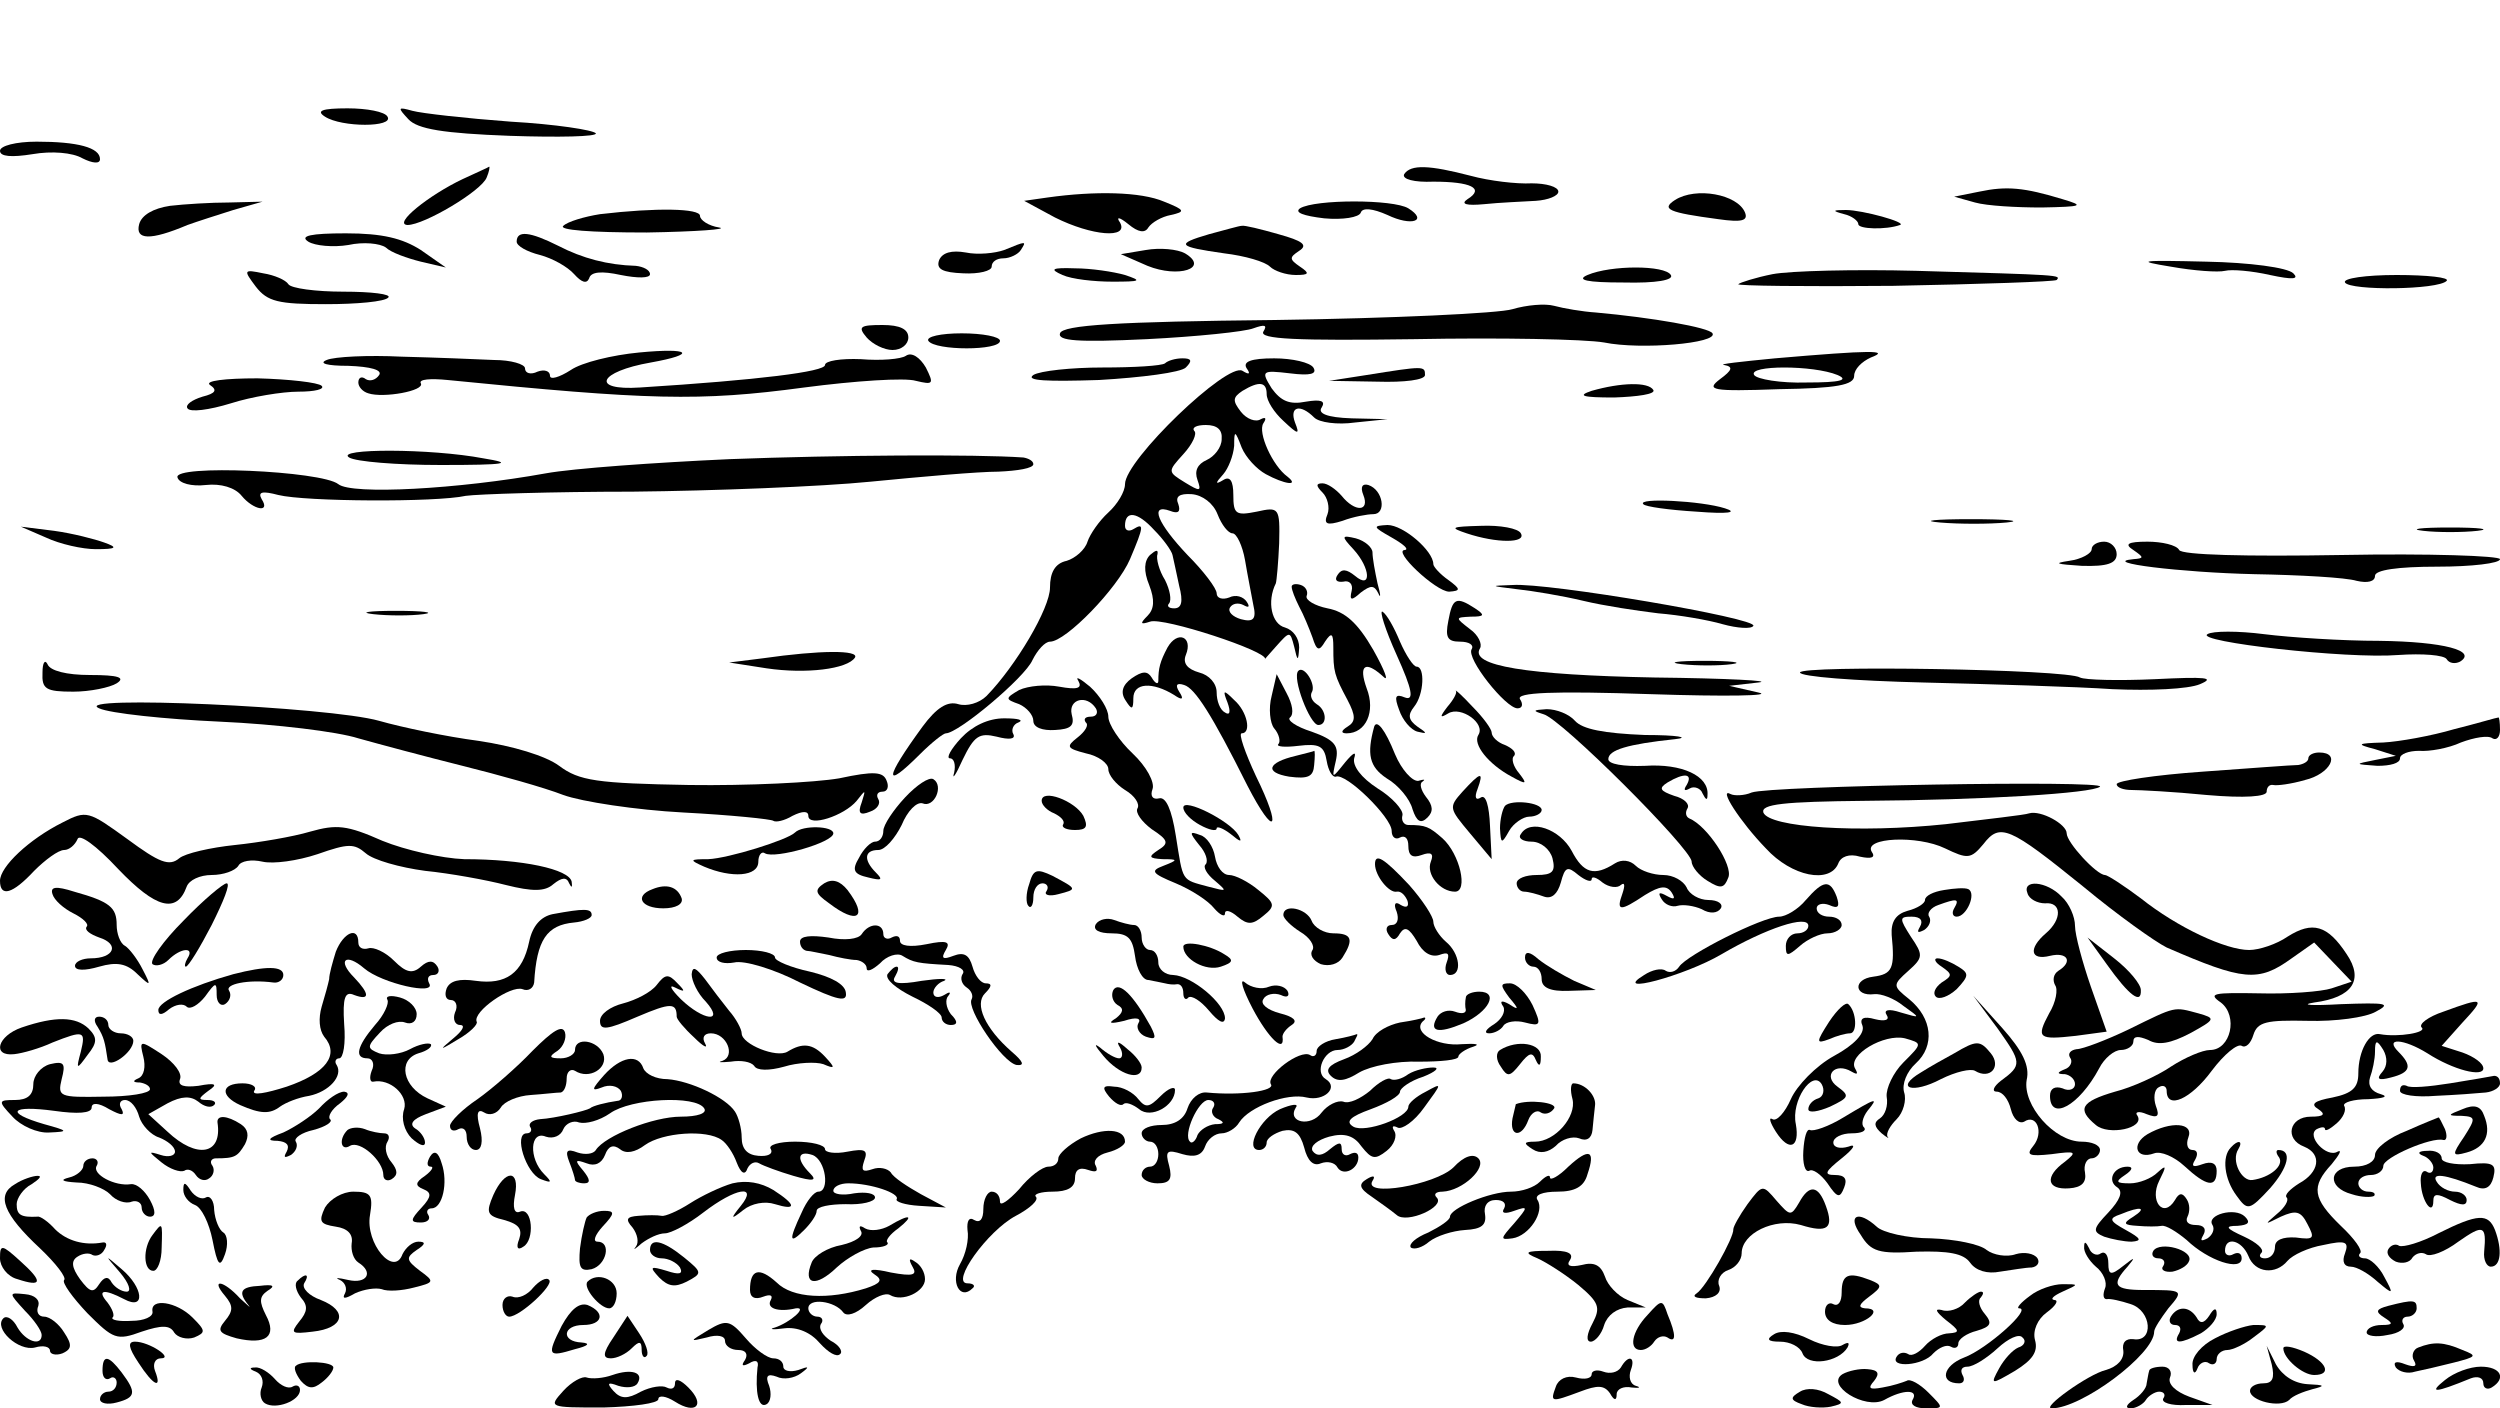 <?xml version="1.0" standalone="no"?>
<!DOCTYPE svg PUBLIC "-//W3C//DTD SVG 20010904//EN"
 "http://www.w3.org/TR/2001/REC-SVG-20010904/DTD/svg10.dtd">
<svg version="1.0" xmlns="http://www.w3.org/2000/svg"
 width="300pt" height="169pt" viewBox="0 0 300 169"
 preserveAspectRatio="xMidYMid meet">
<g transform="translate(0,169) scale(0.1,-0.1)"
fill="#000000" stroke="none">
<path d="M390 1550 c20 -13 83 -13 75 0 -3 6 -25 10 -48 10 -31 0 -38 -3 -27
-10z"/>
<path d="M490 1547 c11 -12 42 -17 122 -20 59 -2 105 -1 103 3 -3 4 -49 11
-102 14 -54 4 -107 10 -118 13 -18 5 -18 4 -5 -10z"/>
<path d="M0 1509 c0 -7 14 -8 39 -4 23 4 48 2 60 -5 12 -6 21 -7 21 -1 0 14
-27 21 -76 21 -25 0 -44 -5 -44 -11z"/>
<path d="M555 1475 c-40 -19 -84 -54 -66 -55 20 0 89 41 95 57 3 7 4 13 3 13
-1 -1 -15 -7 -32 -15z"/>
<path d="M1685 1481 c-3 -6 12 -10 35 -9 45 0 62 -8 41 -21 -9 -6 -1 -8 20 -6
19 2 46 3 62 4 15 1 27 6 27 11 0 6 -15 10 -32 10 -18 -1 -51 3 -73 9 -50 13
-72 14 -80 2z"/>
<path d="M2375 1460 l-30 -6 25 -7 c14 -4 50 -6 80 -6 49 1 52 2 25 10 -46 14
-67 16 -100 9z"/>
<path d="M1257 1453 l-28 -4 37 -20 c44 -22 89 -26 78 -6 -5 7 -1 7 10 -2 12
-10 20 -11 24 -4 4 6 16 13 27 15 18 4 17 6 -8 16 -28 12 -83 13 -140 5z"/>
<path d="M2010 1450 c-17 -11 -8 -15 52 -23 28 -4 36 -2 32 8 -9 22 -59 31
-84 15z"/>
<path d="M204 1443 c-20 -3 -34 -11 -37 -22 -5 -19 13 -20 58 -1 11 4 36 12
55 18 l35 10 -40 -1 c-22 0 -54 -2 -71 -4z"/>
<path d="M1560 1440 c-7 -5 4 -9 29 -12 22 -2 42 1 44 7 2 6 14 5 32 -3 29
-14 49 -7 25 8 -18 11 -112 11 -130 0z"/>
<path d="M720 1433 c-19 -3 -39 -9 -44 -14 -6 -5 32 -8 100 -8 60 1 99 4 87 6
-13 2 -23 9 -23 14 0 9 -52 10 -120 2z"/>
<path d="M2213 1433 c9 -2 17 -8 17 -12 0 -6 33 -7 50 -1 9 3 -45 18 -65 18
-16 0 -17 -1 -2 -5z"/>
<path d="M1451 1409 c-41 -12 -38 -15 18 -23 25 -3 49 -10 55 -16 5 -5 19 -10
31 -10 16 0 17 2 5 10 -13 9 -13 11 -1 19 11 7 4 12 -25 20 -21 6 -41 11 -44
10 -3 0 -20 -5 -39 -10z"/>
<path d="M370 1400 c8 -5 30 -7 48 -4 18 4 38 2 45 -3 6 -6 26 -13 42 -17 l30
-7 -30 21 c-22 14 -46 20 -90 20 -42 0 -56 -3 -45 -10z"/>
<path d="M620 1400 c0 -5 12 -12 28 -16 15 -4 33 -14 41 -23 9 -10 15 -12 18
-5 2 8 15 9 38 4 20 -4 35 -4 35 1 0 5 -8 9 -17 10 -34 1 -64 9 -93 24 -34 17
-50 19 -50 5z"/>
<path d="M1205 1390 c-11 -4 -32 -6 -46 -3 -17 3 -28 0 -32 -9 -4 -11 4 -15
29 -16 19 -1 34 3 34 8 0 6 6 10 14 10 8 0 18 5 21 10 7 11 7 11 -20 0z"/>
<path d="M1375 1390 l-30 -5 32 -14 c37 -15 75 -3 45 15 -9 5 -30 7 -47 4z"/>
<path d="M2605 1370 c28 -5 57 -7 65 -5 8 2 32 0 54 -5 28 -6 35 -5 28 2 -7 7
-53 13 -104 14 -81 2 -86 1 -43 -6z"/>
<path d="M307 1346 c14 -18 27 -21 84 -21 37 0 71 3 75 8 4 4 -20 7 -54 7 -33
0 -63 4 -66 9 -3 5 -17 11 -30 13 -24 5 -24 4 -9 -16z"/>
<path d="M1275 1360 c11 -5 38 -8 60 -8 34 0 36 1 15 8 -14 4 -41 8 -60 8 -28
1 -31 -1 -15 -8z"/>
<path d="M1905 1360 c-14 -6 -1 -9 43 -9 40 -1 61 3 57 9 -7 12 -72 12 -100 0z"/>
<path d="M2127 1361 c-20 -4 -39 -10 -41 -12 -3 -2 81 -3 186 -2 105 2 193 5
196 7 5 6 7 6 -168 11 -74 2 -152 0 -173 -4z"/>
<path d="M2814 1351 c6 -10 112 -9 122 2 4 4 -23 7 -60 7 -37 0 -65 -4 -62 -9z"/>
<path d="M1815 1319 c-16 -5 -145 -11 -285 -13 -189 -2 -255 -6 -258 -16 -3
-9 21 -11 104 -7 60 3 118 9 128 13 14 5 17 4 12 -4 -5 -9 39 -11 181 -9 103
2 205 0 228 -4 44 -9 137 -1 130 11 -4 7 -73 19 -140 25 -16 1 -39 5 -50 8
-11 3 -33 1 -50 -4z"/>
<path d="M1040 1285 c7 -8 21 -15 31 -15 11 0 19 7 19 15 0 10 -10 15 -31 15
-27 0 -30 -2 -19 -15z"/>
<path d="M1114 1281 c8 -12 86 -12 86 0 0 5 -21 9 -46 9 -25 0 -43 -4 -40 -9z"/>
<path d="M392 1258 c-10 -4 0 -7 26 -7 27 -1 41 -5 37 -11 -4 -6 -11 -8 -16
-5 -5 4 -9 2 -9 -4 0 -5 5 -11 12 -13 18 -6 68 3 63 12 -3 5 12 6 32 4 241
-24 302 -26 428 -9 61 8 121 12 134 8 21 -5 22 -4 12 16 -7 12 -17 19 -24 14
-6 -4 -30 -6 -54 -4 -24 1 -43 -2 -43 -7 0 -8 -79 -18 -222 -27 -60 -4 -50 19
13 30 56 10 48 18 -14 12 -32 -3 -69 -12 -82 -21 -14 -9 -25 -12 -25 -7 0 6
-7 8 -15 5 -8 -4 -15 -2 -15 4 0 5 -17 10 -37 10 -21 1 -71 3 -111 4 -40 2
-81 0 -90 -4z"/>
<path d="M2130 1260 c-41 -4 -69 -7 -61 -8 11 -2 10 -6 -5 -17 -17 -13 -11
-15 71 -12 69 1 90 5 90 16 0 8 9 17 20 22 24 9 1 9 -115 -1z m75 -20 c14 -6
4 -9 -37 -9 -31 -1 -60 4 -63 9 -8 12 71 12 100 0z"/>
<path d="M1398 1254 c-4 -3 -37 -5 -75 -5 -37 0 -75 -4 -83 -9 -10 -7 17 -8
79 -6 51 3 98 9 104 15 8 8 7 11 -4 11 -9 0 -18 -3 -21 -6z"/>
<path d="M1496 1248 c5 -7 3 -8 -5 -3 -18 11 -141 -107 -141 -136 0 -9 -9 -24
-20 -34 -11 -10 -22 -26 -25 -35 -3 -10 -15 -20 -25 -23 -14 -3 -20 -14 -20
-32 0 -25 -41 -94 -76 -130 -9 -9 -24 -13 -34 -10 -13 4 -26 -4 -43 -27 -46
-63 -47 -77 -3 -33 14 14 28 25 31 25 15 0 95 67 104 88 6 12 15 22 21 22 19
0 81 64 96 99 17 40 17 44 4 36 -5 -3 -10 -2 -10 4 0 19 15 17 35 -5 11 -11
21 -25 22 -30 1 -5 5 -22 8 -37 5 -19 3 -27 -6 -27 -7 0 -9 3 -6 6 3 4 1 16
-5 28 -7 11 -11 26 -9 31 1 6 -2 5 -9 -1 -7 -7 -8 -19 -1 -36 7 -18 6 -29 -2
-37 -9 -9 -9 -11 3 -7 15 6 143 -36 138 -45 -2 -2 4 5 13 15 17 19 17 19 22 0
4 -18 5 -18 6 -1 0 11 -7 21 -17 24 -16 4 -22 31 -11 53 1 3 3 25 4 48 1 43 0
44 -27 38 -25 -5 -28 -3 -28 20 0 17 -4 23 -12 18 -10 -6 -10 -4 0 7 6 7 12
22 13 34 0 19 1 19 9 -2 5 -12 18 -26 29 -32 22 -12 41 -15 26 -3 -18 13 -36
53 -29 64 4 6 3 8 -3 5 -6 -4 -17 0 -24 9 -10 13 -10 17 2 25 20 12 29 11 29
-4 0 -8 9 -22 20 -32 18 -17 20 -17 14 -2 -7 19 6 23 23 6 6 -6 28 -9 49 -6
l39 4 -43 1 c-30 1 -41 6 -36 13 5 8 -1 10 -19 7 -20 -4 -30 1 -41 16 -13 21
-12 22 22 18 24 -3 33 -1 28 7 -4 6 -25 11 -47 11 -28 0 -38 -4 -33 -12z m-30
-85 c0 -10 -9 -21 -18 -25 -11 -5 -15 -13 -11 -24 5 -14 3 -14 -15 -3 -21 13
-21 13 -2 34 11 12 17 25 13 28 -3 4 3 7 14 7 14 0 20 -6 19 -17z m-5 -90 c5
-13 13 -23 18 -23 5 0 12 -15 15 -32 3 -18 8 -43 10 -54 4 -17 0 -21 -15 -17
-10 3 -16 9 -13 14 3 5 10 6 16 3 7 -4 8 -2 4 4 -4 6 -13 9 -21 5 -8 -3 -15
-1 -15 5 0 6 -16 27 -35 46 -36 38 -46 62 -21 53 10 -4 13 -1 10 8 -4 9 1 13
16 12 13 -1 26 -11 31 -24z"/>
<path d="M1640 1240 l-45 -7 58 -1 c32 -1 57 2 57 8 0 11 -1 11 -70 0z"/>
<path d="M252 1228 c9 -6 7 -10 -9 -14 -13 -4 -21 -10 -18 -14 3 -5 26 -2 52
6 25 8 62 14 81 14 20 0 32 3 28 7 -4 4 -39 8 -77 9 -39 0 -64 -3 -57 -8z"/>
<path d="M1910 1221 c-18 -6 -11 -8 27 -8 28 1 50 4 47 9 -6 10 -39 9 -74 -1z"/>
<path d="M419 1141 c8 -5 57 -9 110 -9 80 0 88 2 51 8 -63 12 -179 12 -161 1z"/>
<path d="M875 1139 c-88 -4 -187 -11 -220 -17 -105 -19 -233 -26 -249 -13 -20
16 -199 24 -193 8 2 -7 17 -11 34 -9 18 2 35 -3 43 -13 14 -17 35 -21 24 -4
-5 9 1 10 20 5 32 -8 189 -9 225 -1 14 2 104 5 200 5 97 1 226 6 286 12 61 6
129 12 153 12 23 1 42 4 42 9 0 4 -6 7 -12 8 -57 4 -221 3 -353 -2z"/>
<path d="M1587 1099 c6 -6 9 -18 6 -26 -5 -12 -1 -14 18 -8 13 5 30 8 37 8 16
0 12 29 -6 35 -7 2 -10 -2 -6 -12 8 -20 -10 -21 -26 -1 -7 8 -17 15 -23 15 -8
0 -8 -3 0 -11z"/>
<path d="M1972 1085 c2 -3 31 -7 64 -9 38 -3 50 -1 34 4 -28 9 -106 13 -98 5z"/>
<path d="M2328 1063 c23 -2 59 -2 80 0 20 2 1 4 -43 4 -44 0 -61 -2 -37 -4z"/>
<path d="M55 1045 c17 -8 44 -14 60 -14 25 0 27 2 10 8 -11 4 -38 11 -60 14
l-40 5 30 -13z"/>
<path d="M1670 1045 c14 -8 21 -14 16 -15 -16 0 37 -50 53 -50 14 1 14 3 -1
14 -10 7 -18 16 -18 19 0 16 -36 47 -55 47 -18 -1 -18 -2 5 -15z"/>
<path d="M1760 1050 c36 -12 72 -12 65 0 -3 6 -25 10 -48 9 -36 -1 -38 -2 -17
-9z"/>
<path d="M2908 1053 c17 -2 47 -2 65 0 17 2 3 4 -33 4 -36 0 -50 -2 -32 -4z"/>
<path d="M1624 1031 c21 -23 22 -49 2 -32 -10 8 -16 9 -21 1 -4 -6 -1 -9 7 -8
7 2 12 -3 10 -11 -3 -12 0 -12 11 -2 12 9 16 9 21 -1 3 -7 3 -2 -1 12 -3 14
-6 30 -6 37 0 6 -9 14 -20 17 -17 4 -18 3 -3 -13z"/>
<path d="M2510 1031 c0 -5 -12 -12 -27 -14 -20 -3 -15 -4 15 -6 31 -1 42 3 42
14 0 8 -7 15 -15 15 -8 0 -15 -4 -15 -9z"/>
<path d="M2560 1030 c13 -9 13 -10 0 -11 -41 -4 57 -16 145 -18 55 -1 110 -4
123 -8 13 -3 22 -1 22 6 0 7 27 11 75 11 41 0 75 4 75 9 0 4 -85 7 -190 5
-115 -2 -192 0 -195 6 -3 6 -21 10 -38 10 -24 0 -28 -3 -17 -10z"/>
<path d="M1550 986 c0 -4 4 -14 9 -24 5 -9 12 -26 16 -37 5 -16 8 -17 15 -5 8
12 10 10 10 -7 0 -29 1 -33 17 -63 10 -19 10 -26 0 -32 -8 -5 -8 -8 -1 -8 23
0 35 26 24 54 -10 28 -2 34 20 14 7 -7 2 7 -12 32 -19 33 -34 46 -55 50 -15 3
-27 10 -25 15 2 5 -1 11 -7 13 -6 2 -11 1 -11 -2z"/>
<path d="M1820 983 c19 -2 55 -8 80 -14 25 -6 65 -12 90 -15 25 -2 60 -8 77
-13 18 -5 35 -6 37 -2 6 9 -246 52 -289 49 -28 -1 -27 -1 5 -5z"/>
<path d="M1738 945 c-4 -20 -1 -25 14 -25 11 0 17 -4 14 -9 -7 -11 41 -71 55
-71 6 0 7 5 3 11 -5 8 39 10 157 6 90 -3 148 -2 129 2 l-35 8 35 4 c19 2 -37
5 -125 6 -153 3 -222 14 -209 35 3 5 -2 16 -12 23 -18 14 -18 14 1 15 17 0 17
2 5 10 -23 15 -27 12 -32 -15z"/>
<path d="M448 953 c18 -2 45 -2 60 0 15 2 0 4 -33 4 -33 0 -45 -2 -27 -4z"/>
<path d="M1676 904 c19 -42 21 -55 10 -51 -12 5 -13 1 -7 -15 4 -12 14 -24 22
-26 12 -3 12 -2 0 6 -11 8 -12 14 -4 24 12 15 13 48 3 48 -4 0 -13 14 -20 30
-7 17 -16 33 -21 36 -4 2 3 -21 17 -52z"/>
<path d="M2649 929 c-16 -9 167 -30 229 -25 29 2 55 0 58 -5 3 -5 10 -6 16 -3
21 13 -19 24 -97 25 -44 0 -106 4 -138 8 -31 4 -62 4 -68 0z"/>
<path d="M1401 913 c-9 -17 -11 -25 -11 -40 0 -5 -4 -3 -8 4 -5 8 -11 8 -24
-1 -11 -8 -14 -17 -7 -27 7 -11 9 -11 9 3 0 19 23 20 49 4 10 -7 12 -5 6 4 -5
8 -3 11 6 8 13 -4 33 -35 76 -121 33 -64 42 -53 10 12 -13 28 -21 51 -17 51
12 0 7 26 -9 40 -13 13 -14 12 -8 -3 4 -11 3 -16 -3 -12 -6 3 -10 14 -10 24 0
11 -9 21 -21 24 -14 4 -20 11 -16 21 9 22 -10 30 -22 9z"/>
<path d="M915 900 l-40 -5 45 -7 c47 -7 97 -1 106 13 5 9 -41 9 -111 -1z"/>
<path d="M51 883 c-1 -20 4 -23 37 -23 20 0 44 5 52 10 11 7 2 10 -32 10 -28
0 -48 5 -51 13 -3 6 -6 2 -6 -10z"/>
<path d="M2018 893 c18 -2 45 -2 60 0 15 2 0 4 -33 4 -33 0 -45 -2 -27 -4z"/>
<path d="M1558 885 c-8 -8 14 -65 24 -65 11 0 10 18 -2 25 -6 4 -8 10 -6 14 6
9 -9 33 -16 26z"/>
<path d="M2160 883 c0 -5 66 -10 148 -12 81 -2 183 -5 227 -8 45 -2 91 0 105
6 19 8 7 9 -54 6 -44 -2 -84 -1 -90 2 -15 10 -336 15 -336 6z"/>
<path d="M1294 873 c5 -9 -1 -11 -23 -7 -16 3 -37 1 -48 -4 -17 -10 -17 -11 0
-17 9 -4 17 -13 17 -20 0 -8 11 -12 26 -11 19 1 24 5 20 19 -4 18 18 24 29 7
3 -5 1 -10 -6 -10 -7 0 -9 -3 -6 -7 4 -3 -1 -11 -10 -18 -14 -11 -13 -13 10
-19 15 -3 27 -12 27 -19 0 -7 9 -18 20 -25 12 -7 18 -17 15 -22 -3 -5 5 -16
17 -25 20 -13 21 -17 8 -25 -12 -8 -12 -10 5 -11 19 0 19 -1 1 -8 -16 -6 -14
-9 15 -21 19 -8 39 -21 46 -30 7 -8 13 -11 13 -6 0 5 7 3 15 -4 12 -10 18 -10
31 1 15 12 14 15 -6 31 -12 10 -28 18 -35 18 -8 0 -15 10 -17 22 -2 12 -10 24
-18 26 -13 5 -13 3 -1 -12 8 -9 11 -19 8 -23 -4 -3 1 -12 11 -20 15 -13 15
-13 -8 -7 -33 9 -30 5 -39 61 -5 32 -12 47 -20 45 -8 -2 -11 3 -8 11 3 8 -7
27 -24 43 -16 15 -29 35 -29 44 0 9 -10 25 -22 36 -12 10 -18 13 -14 7z"/>
<path d="M1526 855 c-4 -15 -2 -33 3 -39 6 -7 8 -16 5 -19 -3 -3 8 -4 24 -2
25 3 31 0 34 -18 2 -12 7 -20 11 -19 12 5 67 -49 67 -65 0 -8 5 -11 10 -8 6 3
10 -1 10 -10 0 -12 5 -15 16 -11 11 4 15 2 11 -8 -6 -15 11 -36 29 -36 16 0 6
45 -15 64 -16 14 -20 16 -41 16 -5 0 -9 5 -7 12 1 6 -12 21 -30 32 -20 13 -30
27 -28 36 3 9 -1 7 -11 -5 -16 -20 -16 -20 -11 2 4 18 -1 25 -29 35 -19 6 -30
14 -26 17 5 4 3 16 -4 29 l-12 23 -6 -26z"/>
<path d="M1747 861 c2 -2 -3 -11 -10 -19 -10 -13 -9 -14 1 -8 15 9 45 -12 36
-26 -7 -11 12 -35 40 -50 18 -10 19 -9 9 4 -7 8 -10 18 -6 21 3 4 -2 9 -11 13
-9 3 -16 10 -16 15 0 4 -10 18 -23 31 -12 13 -21 21 -20 19z"/>
<path d="M119 840 c13 -6 79 -13 145 -16 67 -3 141 -12 166 -20 25 -7 81 -22
125 -33 44 -11 98 -26 121 -35 22 -8 87 -18 144 -21 57 -3 106 -8 108 -10 3
-2 13 0 23 6 12 6 19 6 19 0 0 -14 43 0 58 18 11 14 11 14 6 -2 -5 -13 -2 -16
10 -11 9 3 13 10 10 15 -3 5 -1 9 5 9 6 0 8 6 5 13 -4 11 -15 12 -57 3 -29 -5
-110 -9 -180 -8 -111 2 -132 5 -156 23 -16 12 -56 24 -97 30 -38 5 -91 16
-119 24 -60 17 -373 31 -336 15z"/>
<path d="M1852 833 c21 -5 178 -162 178 -177 0 -6 9 -17 19 -23 16 -10 20 -9
25 4 6 14 -25 62 -47 71 -4 2 -5 7 -2 12 3 5 -4 12 -16 15 -17 6 -19 9 -8 16
20 12 31 11 23 -3 -4 -6 -3 -8 4 -4 5 3 13 0 15 -6 4 -8 6 -9 6 -2 2 23 -31
38 -75 35 -26 -1 -44 2 -44 8 0 11 23 18 80 24 19 2 3 5 -36 5 -50 2 -75 7
-84 17 -7 8 -22 14 -34 14 -17 -1 -17 -2 -4 -6z"/>
<path d="M1153 804 c-12 -13 -18 -24 -13 -24 5 0 7 -8 5 -17 -3 -10 2 -3 10
15 14 29 20 33 41 28 15 -4 23 -3 20 3 -3 5 0 12 6 14 7 3 0 5 -17 5 -19 0
-38 -9 -52 -24z"/>
<path d="M2945 815 c-27 -8 -66 -15 -85 -16 -32 -1 -33 -2 -10 -8 l25 -8 -25
-5 c-25 -5 -25 -5 3 -7 15 0 27 3 27 9 0 5 10 9 23 9 12 -1 35 3 50 10 16 6
33 9 38 5 5 -3 9 2 9 10 0 9 -1 16 -2 15 -2 0 -25 -7 -53 -14z"/>
<path d="M1649 818 c-9 -33 -6 -48 15 -62 14 -8 28 -25 31 -37 5 -15 10 -18
18 -10 7 7 7 14 -2 25 -6 8 -8 16 -4 18 4 3 2 3 -5 1 -7 -1 -20 13 -28 32 -12
30 -22 42 -25 33z"/>
<path d="M1555 783 c-34 -8 -38 -20 -8 -25 23 -3 29 0 30 14 1 10 1 17 0 17
-1 -1 -11 -3 -22 -6z"/>
<path d="M2770 780 c0 -4 -6 -7 -12 -8 -7 0 -59 -4 -115 -8 -57 -4 -103 -11
-103 -15 0 -4 8 -7 18 -7 9 0 50 -2 90 -6 46 -4 72 -2 72 4 0 5 3 9 8 8 4 -1
21 1 38 6 30 7 44 33 17 33 -7 0 -13 -3 -13 -7z"/>
<path d="M1086 733 c-14 -15 -26 -33 -26 -40 0 -7 -4 -13 -10 -13 -5 0 -14 -9
-19 -19 -9 -15 -7 -20 11 -24 16 -4 18 -3 9 6 -15 15 -14 27 3 27 8 0 20 14
28 30 7 17 18 28 25 26 14 -6 26 21 13 29 -5 3 -20 -7 -34 -22z"/>
<path d="M1755 740 c-17 -19 -16 -20 9 -50 l26 -31 -2 40 c-1 24 -5 38 -11 34
-6 -4 -8 0 -4 10 8 22 4 21 -18 -3z"/>
<path d="M2102 739 c-9 -4 -21 -4 -25 -2 -16 9 11 -33 42 -65 31 -34 77 -43
87 -18 3 8 13 12 26 8 14 -3 19 -1 14 6 -10 17 55 20 88 4 27 -13 31 -13 46 5
20 26 31 21 120 -51 41 -34 86 -66 100 -73 92 -40 110 -42 150 -13 l27 19 22
-23 23 -24 -24 -8 c-12 -4 -52 -7 -87 -6 -55 1 -62 0 -46 -11 21 -16 12 -57
-13 -57 -9 0 -30 -9 -47 -20 -16 -11 -47 -25 -67 -30 -41 -12 -46 -21 -23 -40
15 -13 59 -4 50 11 -4 5 2 6 11 2 13 -5 16 -3 11 10 -3 9 -2 19 3 22 6 4 10 1
10 -4 0 -23 29 -10 54 24 15 20 31 33 36 30 5 -3 11 3 14 13 5 16 16 18 65 17
33 -1 70 4 82 11 19 10 13 11 -42 9 -35 -2 -50 -1 -32 2 46 6 60 27 39 58 -23
35 -41 40 -71 21 -13 -9 -34 -16 -46 -16 -28 0 -86 27 -130 62 -20 15 -40 28
-43 28 -10 0 -46 39 -46 50 0 11 -31 28 -45 24 -5 -2 -51 -7 -100 -13 -105
-11 -212 -4 -219 14 -3 10 24 13 122 14 142 1 273 9 282 17 7 8 -396 1 -418
-7z"/>
<path d="M1250 729 c0 -5 7 -12 15 -15 8 -4 13 -9 11 -13 -3 -4 4 -7 14 -7 14
0 16 4 10 17 -10 18 -50 33 -50 18z"/>
<path d="M1420 721 c0 -6 9 -15 20 -21 11 -6 20 -8 20 -4 0 3 8 0 17 -7 12
-10 14 -10 9 -1 -10 17 -66 45 -66 33z"/>
<path d="M1806 723 c-3 -4 -6 -16 -6 -27 1 -19 2 -19 11 -3 5 9 17 17 24 17 8
0 15 4 15 8 0 9 -36 13 -44 5z"/>
<path d="M75 703 c-40 -20 -75 -53 -75 -70 0 -20 15 -16 41 12 13 13 29 25 36
25 6 0 13 6 16 13 2 7 22 -7 49 -36 45 -47 70 -54 82 -21 3 8 16 14 30 14 14
0 28 5 32 11 3 6 16 8 29 5 13 -3 42 1 66 9 37 13 44 13 58 1 9 -8 41 -17 71
-21 30 -3 74 -11 97 -17 32 -8 47 -8 57 1 10 8 16 9 19 1 3 -6 4 -5 3 2 -3 15
-59 27 -129 27 -27 1 -71 11 -98 22 -43 19 -55 20 -87 11 -20 -6 -61 -13 -90
-16 -29 -3 -60 -10 -67 -16 -12 -10 -24 -5 -62 23 -47 34 -49 35 -78 20z"/>
<path d="M954 691 c-9 -9 -80 -31 -104 -32 -23 0 -23 -1 -5 -9 33 -14 65 -12
65 6 0 8 4 13 8 10 12 -7 82 13 82 24 0 9 -37 10 -46 1z"/>
<path d="M1825 689 c-4 -5 3 -9 13 -9 11 0 22 -9 25 -20 4 -16 0 -20 -19 -20
-13 0 -24 -4 -24 -10 0 -5 4 -10 9 -10 5 0 16 -3 24 -6 9 -3 16 3 20 17 5 19
8 20 21 9 9 -7 16 -9 16 -5 0 4 6 2 13 -4 8 -6 18 -7 22 -3 5 4 5 -1 2 -10 -8
-22 -3 -22 27 -2 18 11 26 12 32 3 5 -8 3 -9 -6 -4 -9 5 -11 4 -6 -4 4 -7 13
-10 19 -8 7 2 20 0 29 -4 10 -6 19 -5 23 1 3 5 -3 10 -15 10 -11 0 -23 7 -26
15 -4 8 -16 15 -28 15 -12 0 -27 5 -33 11 -7 7 -17 8 -25 3 -25 -16 -38 -12
-52 15 -14 26 -50 39 -61 20z"/>
<path d="M1650 653 c0 -14 17 -35 26 -33 5 1 10 -4 13 -11 2 -7 -1 -9 -8 -5
-7 5 -9 1 -5 -8 3 -9 1 -16 -6 -16 -6 0 -8 -5 -4 -11 5 -8 9 -8 14 1 6 9 11 6
20 -9 7 -14 17 -20 27 -17 11 4 13 2 9 -9 -3 -8 -1 -15 4 -15 15 0 12 26 -5
40 -8 7 -15 18 -15 24 0 6 -13 26 -29 44 -30 32 -41 39 -41 25z"/>
<path d="M1235 629 c-4 -11 -4 -23 -1 -26 3 -4 6 1 6 10 0 10 5 17 11 17 5 0
8 -4 5 -9 -4 -5 3 -7 14 -4 23 6 23 6 -7 22 -19 9 -23 8 -28 -10z"/>
<path d="M989 630 c-12 -8 -11 -12 6 -24 34 -26 47 -17 22 16 -9 11 -18 14
-28 8z"/>
<path d="M63 617 c2 -7 13 -17 25 -23 12 -6 19 -13 16 -16 -3 -4 4 -9 15 -13
25 -8 18 -25 -10 -25 -10 0 -19 -4 -19 -9 0 -6 12 -6 29 -1 21 6 33 4 46 -9
16 -15 17 -15 6 6 -6 12 -16 25 -21 28 -6 3 -10 15 -10 25 0 21 -8 28 -51 40
-22 7 -29 6 -26 -3z"/>
<path d="M220 585 c-24 -24 -41 -48 -37 -52 4 -3 13 -1 19 5 15 15 32 16 23 2
-3 -5 -4 -10 -2 -10 3 0 17 23 31 50 14 28 23 50 18 50 -4 0 -28 -20 -52 -45z"/>
<path d="M783 623 c-22 -8 -14 -23 13 -23 15 0 24 5 22 12 -5 14 -18 18 -35
11z"/>
<path d="M2167 610 c-9 -11 -24 -20 -32 -20 -20 0 -111 -46 -120 -60 -4 -6
-11 -8 -16 -5 -5 4 -17 1 -26 -5 -41 -25 49 -1 93 25 53 31 104 48 104 34 0
-5 -6 -9 -13 -9 -8 0 -14 -7 -14 -15 0 -13 2 -13 17 0 9 8 24 15 33 15 9 0 17
5 17 10 0 6 -7 10 -15 10 -8 0 -15 4 -15 10 0 5 7 7 15 4 11 -5 13 -2 9 10 -8
21 -16 20 -37 -4z"/>
<path d="M2333 622 c-13 -2 -23 -7 -23 -12 0 -4 -9 -10 -21 -13 -14 -4 -20
-13 -19 -29 4 -40 1 -47 -22 -50 -25 -3 -23 -24 1 -21 8 1 24 -5 35 -14 21
-15 21 -15 -3 -8 -15 5 -21 3 -17 -3 4 -6 -2 -8 -14 -5 -14 4 -19 1 -15 -8 3
-9 -10 -23 -34 -36 -22 -12 -45 -36 -52 -52 -7 -16 -17 -27 -22 -24 -5 3 -3
-4 4 -15 16 -25 29 -19 24 9 -6 28 20 66 31 48 4 -7 2 -15 -4 -17 -7 -2 -12
-8 -12 -13 0 -5 12 -3 26 3 23 11 24 13 9 24 -18 13 -3 30 17 18 7 -4 8 -3 4
4 -9 16 35 42 60 36 21 -6 21 -6 -2 -29 -12 -12 -21 -31 -20 -41 2 -11 -2 -22
-8 -26 -8 -5 -7 -10 2 -18 6 -5 10 -7 7 -4 -2 4 3 13 11 21 8 8 12 23 9 32 -3
10 3 25 14 35 23 21 20 54 -8 77 -20 16 -20 17 -1 34 18 16 18 19 3 41 -14 22
-14 24 1 24 11 0 14 -5 10 -12 -4 -7 -3 -8 5 -4 6 4 9 11 6 16 -3 4 2 11 11
14 22 8 26 8 19 -4 -3 -5 -2 -10 3 -10 12 0 24 28 14 33 -4 2 -17 1 -29 -1z"/>
<path d="M2433 618 c2 -7 12 -12 21 -12 20 2 21 -19 1 -36 -21 -18 -19 -33 5
-27 21 5 28 -7 10 -18 -6 -4 -7 -11 -4 -17 4 -5 1 -21 -7 -34 -16 -30 -13 -32
32 -27 l37 5 -19 54 c-10 29 -19 62 -19 73 0 11 -7 27 -16 35 -18 19 -48 21
-41 4z"/>
<path d="M663 593 c-14 -3 -24 -14 -28 -33 -8 -38 -28 -52 -64 -47 -20 3 -31
0 -35 -9 -3 -8 -1 -14 5 -14 6 0 9 -7 5 -15 -3 -8 0 -15 6 -15 7 0 3 -7 -8
-16 -18 -15 -17 -15 6 -1 14 8 24 18 22 21 -5 12 41 44 55 39 7 -3 13 1 14 8
3 51 15 69 48 72 11 1 21 5 21 9 0 8 -9 8 -47 1z"/>
<path d="M1540 592 c0 -4 9 -13 20 -20 12 -7 18 -17 15 -22 -4 -6 1 -13 10
-17 10 -3 21 0 26 8 14 22 11 29 -11 29 -11 0 -23 7 -26 15 -6 15 -34 21 -34
7z"/>
<path d="M1315 581 c-4 -7 4 -11 19 -11 20 0 25 -6 28 -27 2 -16 9 -29 16 -29
6 -1 15 -3 20 -4 4 -1 10 -2 15 -1 4 0 7 -4 7 -11 0 -6 3 -9 6 -5 4 3 15 -4
25 -16 11 -13 18 -17 19 -9 0 18 -40 51 -62 52 -10 0 -18 7 -18 15 0 8 -4 15
-10 15 -5 0 -10 7 -10 15 0 8 -4 15 -9 15 -5 0 -16 3 -24 6 -8 3 -18 1 -22 -5z"/>
<path d="M1034 569 c-4 -6 -20 -8 -40 -4 -21 3 -34 2 -34 -5 0 -5 3 -10 8 -11
4 0 16 -3 27 -5 11 -3 26 -6 33 -6 6 -1 12 -5 12 -10 0 -5 7 -2 16 6 8 9 21
13 27 9 13 -8 18 -9 55 -11 13 -1 21 -6 17 -11 -3 -5 -1 -12 5 -16 6 -4 8 -10
6 -14 -7 -11 37 -76 54 -79 10 -1 8 4 -6 16 -32 28 -45 57 -32 70 8 8 9 12 1
12 -6 0 -13 9 -16 20 -4 14 -10 18 -23 13 -13 -5 -15 -3 -9 7 6 10 1 12 -23 7
-20 -4 -32 -2 -32 4 0 6 -4 7 -10 4 -5 -3 -10 -1 -10 4 0 14 -17 14 -26 0z"/>
<path d="M403 548 c-4 -13 -8 -27 -8 -33 -1 -5 -5 -20 -9 -33 -4 -14 -3 -28 3
-36 19 -22 2 -44 -45 -60 -25 -8 -42 -11 -39 -5 4 5 -3 9 -14 9 -26 0 -27 -15
-3 -26 25 -11 36 -11 48 -2 7 5 22 11 35 13 24 5 41 24 33 37 -3 4 -1 8 3 8 5
0 8 18 6 41 -2 32 1 40 12 35 19 -7 19 1 0 21 -21 21 -10 30 12 11 21 -18 87
-33 78 -18 -3 6 -1 10 5 10 6 0 8 5 5 10 -5 8 -11 8 -20 0 -10 -9 -18 -7 -32
7 -11 11 -25 17 -31 15 -7 -2 -12 1 -12 7 0 20 -18 12 -27 -11z"/>
<path d="M1420 554 c0 -15 27 -30 45 -24 15 5 16 8 4 15 -17 11 -49 17 -49 9z"/>
<path d="M2528 533 c27 -38 42 -49 41 -31 0 7 -14 24 -32 38 l-32 25 23 -32z"/>
<path d="M860 541 c0 -6 10 -8 21 -6 12 3 48 -8 79 -24 46 -22 57 -24 55 -12
-1 10 -18 19 -43 25 -23 5 -42 13 -42 17 0 5 -16 9 -35 9 -19 0 -35 -4 -35 -9z"/>
<path d="M1830 541 c0 -6 5 -11 10 -11 6 0 10 -7 10 -15 0 -10 10 -15 33 -14
l32 1 -26 11 c-14 7 -33 18 -43 26 -10 9 -16 10 -16 2z"/>
<path d="M2330 530 c13 -9 13 -11 0 -19 -8 -6 -11 -13 -7 -17 4 -4 15 0 25 9
15 16 15 19 2 27 -8 5 -19 10 -25 10 -5 0 -3 -5 5 -10z"/>
<path d="M280 521 c-50 -14 -90 -33 -90 -43 0 -7 5 -6 13 1 8 6 17 7 21 3 4
-4 14 2 22 12 13 18 14 18 14 2 0 -9 5 -14 10 -11 6 4 8 11 5 16 -6 8 23 14
53 10 6 -1 12 3 12 9 0 11 -21 11 -60 1z"/>
<path d="M830 521 c0 -8 7 -23 17 -33 23 -26 -3 -23 -30 3 -12 12 -15 18 -7
14 12 -6 13 -5 3 5 -11 12 -15 11 -25 -2 -7 -9 -25 -18 -40 -22 -16 -4 -28
-13 -28 -21 0 -12 8 -11 45 5 40 17 47 17 47 0 0 -3 9 -14 21 -25 11 -11 17
-14 13 -7 -4 7 -1 12 7 12 19 0 30 -27 14 -33 -7 -2 -2 -2 10 -1 12 2 24 0 28
-5 3 -6 18 -6 36 -1 16 5 38 6 47 3 14 -6 15 -5 2 9 -15 16 -27 17 -45 6 -13
-8 -55 9 -55 22 0 5 -7 18 -15 27 -8 10 -21 27 -29 38 -11 14 -15 16 -16 6z"/>
<path d="M1065 521 c-3 -6 10 -17 30 -27 19 -9 35 -20 35 -25 0 -5 5 -9 11 -9
8 0 9 4 0 13 -6 8 -7 18 -3 22 4 5 1 5 -5 1 -7 -4 -13 -3 -13 3 0 5 6 12 13
14 6 3 -6 3 -27 0 -28 -5 -37 -3 -32 5 4 7 5 12 2 12 -3 0 -7 -4 -11 -9z"/>
<path d="M1503 480 c19 -36 39 -55 36 -34 0 4 5 10 11 14 8 5 2 10 -14 14 -15
4 -24 11 -20 17 3 6 13 8 21 5 8 -4 11 -1 8 5 -4 6 -14 8 -22 5 -9 -4 -22 -1
-29 5 -7 6 -3 -8 9 -31z"/>
<path d="M1336 502 c-3 -6 -1 -14 5 -18 8 -4 7 -9 -2 -16 -10 -6 -7 -7 10 -3
15 5 21 3 17 -3 -3 -5 1 -13 9 -16 12 -4 13 -2 6 12 -21 38 -38 55 -45 44z"/>
<path d="M1811 493 c12 -14 12 -16 0 -8 -9 5 -12 4 -7 -3 3 -6 -2 -15 -11 -21
-10 -6 -13 -11 -6 -11 6 0 14 4 17 9 3 5 15 7 26 4 19 -5 20 -3 9 21 -7 14
-19 26 -27 26 -12 0 -12 -2 -1 -17z"/>
<path d="M465 490 c2 -4 -4 -18 -15 -30 -22 -26 -25 -40 -9 -40 6 0 9 -7 5
-15 -3 -8 -2 -14 2 -13 20 4 42 -16 37 -33 -4 -11 0 -26 9 -35 9 -8 16 -11 16
-5 0 5 -5 13 -12 17 -7 5 -3 11 13 17 l24 9 -22 10 c-30 14 -36 46 -11 54 11
3 17 8 15 11 -3 2 -14 0 -25 -6 -11 -6 -28 -8 -37 -5 -15 6 -15 8 1 25 9 10
22 15 30 12 8 -3 14 1 14 10 0 8 -9 17 -20 20 -11 3 -18 2 -15 -3z"/>
<path d="M1759 493 c-1 -5 -1 -11 0 -15 0 -4 -5 -5 -13 -2 -8 3 -17 0 -21 -6
-11 -18 0 -21 31 -8 31 14 43 38 19 38 -8 0 -16 -3 -16 -7z"/>
<path d="M2195 464 c-16 -25 -16 -27 0 -21 9 4 20 7 25 7 9 0 8 26 -2 35 -3 3
-13 -6 -23 -21z"/>
<path d="M2397 456 c29 -41 30 -44 4 -63 -9 -7 -11 -13 -5 -13 7 0 14 -9 17
-21 3 -12 10 -18 16 -15 15 10 24 -13 11 -29 -9 -11 -6 -13 22 -10 29 4 31 3
16 -9 -25 -18 -22 -34 5 -32 15 1 21 7 19 19 -2 9 2 17 8 17 5 0 10 5 10 10 0
6 -10 10 -22 10 -33 0 -71 44 -66 74 4 17 -5 35 -29 62 l-35 39 29 -39z"/>
<path d="M2932 476 c-18 -6 -30 -15 -26 -19 7 -6 -28 -12 -50 -8 -13 3 -26
-20 -26 -47 0 -17 -7 -24 -31 -29 -22 -4 -27 -8 -17 -14 9 -6 7 -9 -9 -9 -26
0 -32 -27 -8 -36 22 -9 18 -31 -6 -44 -11 -7 -18 -14 -15 -17 3 -3 -2 -12 -12
-20 -15 -13 -15 -13 5 -3 18 8 24 7 32 -9 9 -17 8 -19 -14 -16 -16 1 -25 -3
-25 -11 0 -8 -5 -14 -12 -14 -6 0 -8 3 -4 7 3 4 -6 12 -21 19 -22 10 -24 13
-8 13 13 1 16 4 9 11 -12 12 -47 2 -39 -10 3 -5 0 -12 -6 -16 -8 -4 -9 -3 -5
4 4 7 1 12 -9 12 -9 0 -13 4 -10 10 3 6 3 15 -1 21 -5 8 -9 8 -14 -1 -14 -23
-31 -1 -19 23 9 18 9 20 -2 10 -7 -7 -22 -13 -33 -13 -17 0 -18 2 -6 10 9 6
10 10 3 10 -17 0 -25 -17 -12 -25 7 -5 3 -15 -11 -30 -19 -20 -19 -23 -5 -29
9 -3 24 -6 33 -6 13 1 11 4 -7 14 -20 11 -21 14 -6 19 24 10 32 8 15 -3 -13
-8 -12 -10 5 -11 11 -1 24 -1 29 0 5 1 18 -7 30 -17 26 -25 66 -38 66 -22 0 6
-4 8 -10 5 -5 -3 -10 -1 -10 4 0 18 20 13 28 -6 8 -21 33 -23 47 -6 6 7 25 16
43 19 27 6 31 4 26 -10 -4 -10 -1 -16 7 -16 7 0 21 -8 32 -18 19 -16 20 -16 8
6 -6 12 -17 22 -23 22 -6 0 -9 3 -6 6 4 3 -7 18 -23 33 -34 33 -36 47 -11 74
9 11 13 18 7 15 -13 -8 -38 19 -25 27 6 3 10 3 10 0 0 -3 6 0 14 7 8 7 12 16
9 21 -2 4 11 8 29 8 18 1 25 3 15 6 -11 3 -16 10 -13 20 3 8 6 22 6 31 0 14 2
15 10 2 5 -9 5 -19 -1 -26 -8 -9 -5 -11 10 -7 24 6 26 14 9 31 -17 17 6 16 35
-2 31 -20 67 -29 67 -18 0 6 -11 14 -25 19 l-25 8 25 28 c28 30 26 31 -23 13z"/>
<path d="M2555 455 c-27 -13 -56 -24 -63 -24 -7 -1 -11 -5 -8 -10 4 -5 0 -12
-6 -14 -10 -4 -10 -6 0 -6 6 -1 12 -6 12 -12 0 -6 -7 -9 -15 -5 -9 3 -15 0
-15 -9 0 -31 35 -12 59 33 6 12 18 22 26 22 8 0 15 5 15 10 0 7 6 7 18 2 12
-7 27 -4 50 8 31 17 31 18 10 24 -30 8 -26 9 -83 -19z"/>
<path d="M26 457 c-29 -10 -36 -35 -9 -32 10 1 31 7 46 14 38 15 40 14 34 -11
-6 -22 -5 -22 8 -4 12 15 12 21 1 32 -15 14 -39 15 -80 1z"/>
<path d="M117 458 c8 -13 9 -19 12 -39 1 -13 31 8 31 22 0 5 -7 9 -15 9 -8 0
-15 5 -15 10 0 6 -5 10 -11 10 -6 0 -7 -5 -2 -12z"/>
<path d="M1680 463 c-14 -3 -29 -11 -33 -20 -5 -8 -20 -19 -34 -24 -19 -7 -23
-13 -16 -20 8 -8 18 -6 34 4 14 8 45 14 72 13 26 0 47 2 47 6 0 3 8 9 18 12 9
3 3 4 -14 3 -29 -3 -59 14 -47 27 4 3 4 5 2 5 -2 -1 -15 -4 -29 -6z"/>
<path d="M639 429 c-19 -20 -49 -46 -66 -58 -18 -12 -33 -27 -33 -32 0 -6 5
-7 10 -4 6 3 10 -1 10 -9 0 -9 5 -16 11 -16 7 0 9 10 5 26 -5 18 -3 24 5 19 6
-4 15 -2 20 6 4 7 20 14 36 15 15 1 31 3 36 3 4 1 7 8 7 17 0 8 5 12 10 9 17
-11 40 3 34 20 -7 17 -34 21 -34 5 0 -5 -8 -10 -17 -10 -14 0 -15 2 -4 9 7 5
11 15 9 22 -3 10 -15 2 -39 -22z"/>
<path d="M1603 443 c-13 -2 -23 -9 -23 -14 0 -6 -4 -8 -8 -5 -12 7 -53 -24
-47 -35 6 -8 -36 -14 -77 -10 -9 1 -19 -7 -23 -19 -4 -13 -15 -20 -31 -20 -13
0 -24 -4 -24 -10 0 -5 5 -10 10 -10 6 0 10 -7 10 -15 0 -8 -4 -15 -10 -15 -5
0 -10 -4 -10 -10 0 -5 9 -10 19 -10 15 0 18 5 14 21 -5 18 -3 20 16 14 14 -4
23 -2 27 9 3 9 12 16 20 16 7 0 17 6 21 13 12 19 58 36 81 30 21 -5 39 12 23
22 -14 8 -2 35 14 35 8 0 17 5 20 10 3 6 5 9 3 9 -2 -1 -13 -4 -25 -6z m-147
-82 c-4 -5 0 -12 6 -14 8 -4 7 -6 -4 -6 -9 -1 -18 -7 -21 -13 -2 -7 -7 -11 -9
-8 -9 8 10 50 22 50 6 0 9 -4 6 -9z"/>
<path d="M172 422 c3 -12 1 -23 -6 -26 -7 -3 -7 -5 2 -5 6 -1 12 -4 12 -8 0
-5 -25 -9 -56 -9 -53 -1 -55 0 -50 21 5 19 3 22 -14 18 -11 -3 -20 -14 -20
-24 0 -13 -7 -19 -22 -19 -20 0 -21 -1 -3 -20 10 -11 30 -20 44 -19 24 1 23 2
-6 10 -48 14 -40 23 12 16 28 -4 45 -3 45 4 0 6 8 6 21 -2 15 -8 19 -8 15 0
-4 6 -2 11 4 11 7 0 14 -9 17 -20 3 -10 14 -22 24 -25 10 -4 19 -11 19 -17 0
-5 -8 -7 -17 -4 -16 5 -15 4 1 -9 10 -8 22 -12 27 -10 4 3 10 1 14 -5 4 -6 11
-8 16 -4 5 3 7 10 4 15 -4 5 -1 9 4 9 23 0 26 2 35 17 5 10 4 18 -5 24 -17 11
-29 11 -28 2 6 -39 -25 -44 -60 -11 l-23 21 23 13 c17 9 28 9 37 2 7 -6 15 -8
19 -4 3 3 0 6 -8 6 -12 0 -11 2 1 11 12 8 9 10 -12 6 -17 -2 -25 0 -22 8 3 7
-7 20 -22 30 -26 17 -27 17 -22 -3z"/>
<path d="M1324 423 c19 -23 46 -31 46 -14 0 5 -8 15 -17 22 -11 10 -14 10 -9
2 4 -7 3 -13 -1 -13 -5 0 -15 6 -23 13 -8 6 -6 2 4 -10z"/>
<path d="M1800 430 c-5 -3 -5 -12 1 -20 8 -13 11 -12 23 3 11 14 15 15 19 5 4
-9 6 -7 6 4 1 16 -28 21 -49 8z"/>
<path d="M2345 426 c-11 -6 -29 -16 -40 -23 -32 -19 -10 -26 24 -8 18 9 36 13
41 10 18 -11 32 5 19 21 -13 16 -17 16 -44 0z"/>
<path d="M725 400 c-15 -17 -16 -20 -3 -15 9 4 19 2 23 -4 3 -6 1 -12 -4 -12
-14 -2 -30 -6 -33 -9 -5 -3 -42 -12 -60 -13 -9 -1 -14 -5 -12 -9 3 -4 1 -8 -4
-8 -16 0 -1 -48 17 -55 13 -5 14 -4 4 6 -19 19 -17 53 2 45 9 -3 18 1 21 9 3
7 12 11 19 8 8 -2 24 2 37 11 25 18 103 22 113 6 4 -6 -8 -10 -28 -10 -33 0
-91 -23 -102 -40 -3 -5 -13 -6 -22 -3 -13 5 -15 2 -10 -11 4 -10 7 -20 7 -22
0 -2 5 -4 11 -4 8 0 7 5 -1 15 -11 13 -10 14 4 9 10 -4 18 0 22 10 4 11 10 13
18 7 7 -6 18 -4 30 5 21 15 74 19 92 6 6 -4 14 -16 18 -27 5 -13 10 -16 13 -7
3 6 9 9 14 6 5 -3 24 -10 41 -15 24 -7 29 -6 20 3 -17 17 -15 28 3 22 16 -6
21 -44 7 -44 -5 0 -14 -11 -20 -25 -16 -34 -15 -39 3 -21 8 8 15 18 15 23 0 5
16 8 35 8 19 -1 35 3 35 8 0 5 -11 7 -25 5 -14 -3 -25 -1 -25 3 0 5 8 9 18 9
27 0 62 -12 58 -19 -2 -3 10 -7 27 -8 l32 -2 -30 16 c-16 9 -33 20 -36 26 -4
5 -14 7 -22 4 -12 -4 -14 -2 -10 10 5 13 1 15 -20 11 -15 -3 -27 -1 -27 3 0 5
-16 9 -36 9 -19 0 -33 -4 -29 -9 3 -6 -4 -9 -15 -8 -13 1 -20 8 -20 22 0 11
-4 25 -8 31 -11 17 -54 37 -81 39 -14 0 -26 6 -29 13 -6 18 -27 14 -47 -8z"/>
<path d="M1690 401 c-8 -6 -17 -8 -21 -6 -3 3 -15 -4 -25 -14 -11 -9 -25 -16
-32 -13 -7 2 -19 -4 -26 -13 -13 -18 -42 -12 -31 6 4 5 -5 4 -19 -2 -24 -11
-43 -49 -25 -49 5 0 9 4 9 9 0 5 9 11 19 14 14 3 21 -2 26 -20 4 -16 11 -23
20 -19 8 3 17 1 20 -5 7 -11 25 -2 25 12 0 6 -4 7 -10 4 -5 -3 -10 -1 -10 6 0
9 -3 9 -14 0 -9 -8 -16 -9 -21 -2 -3 6 6 13 20 17 19 5 30 1 39 -12 12 -15 16
-16 30 -5 9 7 13 18 9 24 -3 5 -2 7 4 4 5 -3 20 7 32 24 22 30 22 30 2 19 -12
-6 -21 -14 -21 -18 0 -13 -52 -32 -66 -24 -10 6 -4 12 21 21 19 7 35 16 35 21
0 4 12 13 28 18 15 6 20 11 12 11 -8 0 -22 -3 -30 -8z"/>
<path d="M2940 390 c-25 -4 -48 -6 -52 -3 -5 2 -8 0 -8 -6 0 -5 19 -8 43 -6
23 1 50 3 60 4 9 1 17 6 17 11 0 6 -3 9 -7 9 -5 -1 -28 -5 -53 -9z"/>
<path d="M1331 374 c7 -8 14 -12 17 -9 3 3 11 0 19 -6 14 -12 43 4 43 23 0 5
-8 2 -17 -7 -14 -14 -18 -15 -27 -4 -6 8 -19 15 -29 15 -14 2 -15 -1 -6 -12z"/>
<path d="M1887 371 c5 -21 -21 -51 -45 -51 -14 0 -14 -2 -3 -9 9 -6 19 -4 28
4 7 8 20 12 28 9 9 -4 15 0 16 10 1 9 2 22 3 29 2 12 -12 27 -26 27 -3 0 -4
-8 -1 -19z"/>
<path d="M383 360 c-10 -10 -30 -23 -43 -29 -19 -7 -20 -10 -7 -10 11 -1 15
-5 11 -13 -4 -7 -3 -8 5 -4 6 4 9 11 6 16 -3 4 7 11 21 14 15 4 24 10 20 13
-3 3 2 12 12 19 10 8 12 13 5 14 -7 0 -20 -9 -30 -20z"/>
<path d="M1819 365 c0 0 -2 -8 -4 -17 -4 -22 11 -24 19 -2 3 8 10 13 15 9 5
-3 12 -1 16 5 4 7 -31 11 -46 5z"/>
<path d="M2212 349 c-18 -11 -36 -17 -40 -15 -4 2 -7 -9 -8 -25 -1 -15 2 -26
7 -24 4 3 14 -4 22 -15 12 -18 15 -18 20 -5 4 10 1 15 -11 15 -14 0 -12 4 8
20 15 12 18 18 8 14 -10 -3 -18 -1 -18 5 0 6 10 11 22 11 12 0 18 3 15 7 -4 3
-2 12 4 20 14 17 11 16 -29 -8z"/>
<path d="M2955 359 c-18 -7 -19 -8 -1 -8 17 -1 17 -3 3 -25 -15 -22 -15 -24 3
-19 22 6 30 22 21 44 -4 12 -12 14 -26 8z"/>
<path d="M2888 333 c-21 -8 -38 -21 -38 -29 0 -8 -10 -14 -25 -14 -31 0 -33
-25 -3 -33 12 -4 24 -4 27 -2 2 3 -1 5 -7 5 -7 0 -12 5 -12 10 0 6 7 10 15 10
8 0 15 5 15 11 0 10 58 35 72 31 4 -1 5 5 2 13 -4 8 -7 15 -8 14 0 0 -18 -7
-38 -16z"/>
<path d="M417 334 c-11 -11 -8 -26 3 -19 12 7 40 -18 40 -35 0 -6 5 -8 10 -5
8 5 7 11 0 20 -7 8 -9 19 -5 25 3 5 2 10 -4 10 -5 0 -16 2 -23 5 -8 3 -17 2
-21 -1z"/>
<path d="M1297 324 c-15 -8 -27 -19 -27 -24 0 -6 -5 -10 -12 -10 -7 0 -23 -12
-35 -27 -13 -14 -23 -21 -23 -15 0 7 -4 12 -10 12 -5 0 -10 -9 -10 -21 0 -12
-4 -17 -11 -13 -6 4 -9 -1 -8 -12 2 -11 -2 -29 -9 -41 -12 -21 0 -44 15 -29 4
3 1 6 -6 6 -21 0 24 63 58 81 17 9 28 19 24 23 -3 3 6 6 20 6 18 0 27 5 27 16
0 10 5 14 16 10 9 -3 12 -2 9 5 -4 6 2 13 14 16 12 3 21 9 21 13 0 16 -26 17
-53 4z"/>
<path d="M2577 329 c-20 -12 -14 -31 8 -23 8 3 24 -4 36 -15 27 -25 39 -27 39
-6 0 9 -6 12 -17 8 -11 -4 -14 -3 -9 5 4 7 3 12 -3 12 -6 0 -8 7 -5 15 7 18
-21 20 -49 4z"/>
<path d="M2677 313 c-11 -11 -8 -38 7 -58 13 -18 15 -18 40 9 22 25 27 46 10
46 -3 0 -3 -4 1 -9 6 -10 -11 -24 -32 -27 -13 -2 -26 23 -17 37 6 10 0 12 -9
2z"/>
<path d="M516 302 c-4 -7 -4 -12 1 -12 4 0 1 -5 -7 -11 -12 -8 -12 -12 -2 -16
10 -4 10 -9 -2 -22 -14 -15 -14 -18 -1 -18 8 0 12 4 9 9 -3 4 -1 8 4 8 13 0
20 31 12 54 -4 14 -9 16 -14 8z"/>
<path d="M1744 289 c-22 -21 -109 -36 -97 -16 4 6 1 7 -7 2 -10 -6 -9 -11 6
-21 10 -7 24 -17 30 -22 12 -11 59 10 48 21 -4 4 -1 7 7 7 24 1 54 29 43 40
-6 6 -17 3 -30 -11z"/>
<path d="M1882 290 c-12 -12 -22 -17 -22 -13 0 4 -5 2 -12 -5 -7 -7 -22 -12
-35 -12 -25 0 -73 -20 -73 -30 0 -4 -12 -12 -26 -19 -15 -6 -24 -14 -21 -18 4
-3 14 0 22 7 9 7 28 13 43 14 20 1 26 6 24 19 -2 10 3 17 13 17 9 0 13 -4 10
-10 -4 -6 1 -7 12 -3 17 6 17 5 0 -15 -17 -19 -17 -20 -2 -18 20 3 39 32 30
46 -4 6 6 10 24 10 21 0 32 6 36 21 10 29 2 32 -23 9z"/>
<path d="M2908 303 c6 -2 12 -9 12 -14 0 -6 -4 -8 -8 -5 -5 3 -8 -4 -7 -14 1
-22 15 -40 15 -21 0 9 5 9 20 1 14 -7 20 -7 20 0 0 5 -6 10 -14 10 -8 0 -18 5
-22 12 -7 11 10 9 47 -6 11 -5 18 -1 21 11 4 16 0 19 -28 16 -19 -1 -34 2 -34
7 0 6 -8 10 -17 9 -11 0 -13 -3 -5 -6z"/>
<path d="M100 291 c0 -5 -8 -12 -17 -14 -12 -3 -8 -5 9 -6 15 0 33 -7 40 -14
7 -8 19 -12 26 -9 6 2 12 -1 12 -7 0 -6 5 -11 10 -11 7 0 7 7 0 20 -6 11 -16
20 -23 19 -19 -3 -47 12 -41 22 3 5 0 9 -5 9 -6 0 -11 -4 -11 -9z"/>
<path d="M18 269 c-23 -13 -14 -36 30 -77 19 -18 32 -35 29 -38 -3 -3 10 -21
28 -40 31 -31 35 -33 65 -22 24 8 34 8 39 -1 4 -6 15 -9 24 -6 14 6 14 8 -2
24 -19 19 -51 24 -48 7 1 -6 -10 -11 -25 -11 -15 -1 -25 1 -23 4 3 2 0 10 -6
18 -13 15 -5 17 20 4 26 -14 23 14 -3 36 -21 18 -21 18 -2 -4 11 -13 14 -23 8
-23 -6 0 -14 5 -18 11 -4 8 -9 7 -15 -2 -7 -11 -11 -10 -23 6 -10 14 -11 22
-3 27 6 4 14 5 18 2 4 -2 11 0 14 6 4 6 3 10 -2 9 -22 -4 -43 2 -57 16 -8 9
-18 16 -21 15 -20 -1 -25 2 -25 15 0 7 8 19 18 24 9 6 13 10 7 10 -5 0 -18 -4
-27 -10z"/>
<path d="M592 256 c-9 -21 -8 -25 13 -30 18 -5 22 -11 18 -23 -4 -10 -2 -14 5
-9 14 8 11 48 -4 42 -7 -3 -9 5 -6 20 6 31 -12 31 -26 0z"/>
<path d="M879 270 c-14 -4 -37 -15 -51 -24 -14 -9 -30 -16 -34 -15 -5 1 -17 1
-28 0 -14 -1 -16 -4 -7 -14 6 -8 8 -18 4 -23 -4 -5 -1 -3 7 4 8 6 20 12 28 12
7 0 28 11 46 25 39 30 66 34 45 8 -13 -16 -12 -17 3 -5 10 8 26 11 38 7 26 -8
26 -1 -2 17 -15 9 -32 12 -49 8z"/>
<path d="M220 262 c0 -7 6 -15 14 -18 8 -3 17 -22 21 -42 6 -31 9 -34 15 -17
4 11 3 23 -2 26 -5 3 -10 15 -11 27 0 11 -5 18 -10 15 -5 -3 -13 1 -18 8 -7
11 -9 11 -9 1z"/>
<path d="M2097 245 c-10 -14 -17 -27 -17 -30 1 -10 -33 -70 -44 -77 -6 -4 -1
-6 11 -6 12 1 19 7 16 15 -3 7 2 16 11 19 9 3 16 12 16 20 0 24 39 43 71 34
32 -10 40 -4 30 23 -9 25 -20 26 -32 4 -10 -17 -11 -16 -27 2 -17 20 -17 20
-35 -4z"/>
<path d="M390 241 c-8 -17 -6 -20 13 -23 14 -2 21 -9 19 -20 -1 -9 2 -19 8
-23 19 -12 10 -26 -12 -21 -13 3 -17 3 -10 0 6 -3 9 -10 6 -16 -4 -7 0 -7 12
0 11 5 25 7 32 5 7 -3 24 -2 39 2 24 6 25 7 7 20 -17 13 -17 16 -4 25 11 7 11
10 2 10 -7 0 -15 -7 -19 -15 -10 -28 -45 13 -39 47 4 24 1 28 -20 28 -13 0
-28 -9 -34 -19z"/>
<path d="M704 229 c-2 -4 -6 -21 -8 -37 -2 -23 0 -28 14 -25 18 5 24 33 7 33
-6 0 -3 8 6 18 15 16 15 19 2 19 -9 0 -18 -4 -21 -8z"/>
<path d="M1067 219 c-9 -5 -22 -7 -29 -3 -6 4 -8 3 -5 -3 4 -6 -6 -13 -23 -17
-17 -3 -33 -13 -36 -21 -11 -27 5 -30 30 -6 13 12 33 23 44 24 12 0 19 3 17 6
-3 2 3 10 13 17 20 16 14 18 -11 3z"/>
<path d="M2233 208 c12 -20 22 -23 67 -20 38 1 56 -2 64 -13 7 -10 21 -14 36
-11 14 2 31 5 38 5 7 1 10 6 7 11 -4 6 -16 8 -26 5 -11 -4 -27 -1 -35 5 -8 7
-38 13 -67 14 -28 0 -58 7 -65 14 -22 20 -36 14 -19 -10z"/>
<path d="M2926 210 c-21 -11 -42 -17 -47 -15 -4 3 -10 1 -13 -4 -3 -5 1 -11 9
-15 8 -3 17 -1 20 5 4 5 11 7 16 4 5 -4 23 3 39 15 30 21 34 20 31 -12 -1 -10
3 -18 8 -18 12 0 14 20 5 44 -8 20 -20 20 -68 -4z"/>
<path d="M183 208 c-12 -16 -11 -43 1 -43 5 0 10 12 10 28 1 31 1 31 -11 15z"/>
<path d="M0 180 c0 -10 9 -22 21 -25 30 -10 31 -3 3 22 -22 20 -24 20 -24 3z"/>
<path d="M780 190 c0 -5 6 -10 14 -10 8 0 18 -5 22 -11 4 -8 -1 -9 -16 -4 -20
6 -21 5 -9 -8 11 -11 19 -12 33 -5 19 10 19 11 -3 29 -26 21 -41 24 -41 9z"/>
<path d="M2501 194 c-1 -6 6 -17 14 -24 9 -7 14 -19 11 -26 -3 -8 -2 -13 2
-13 4 1 17 -2 29 -6 25 -8 28 -46 3 -42 -9 1 -14 -4 -12 -14 1 -10 -7 -19 -21
-23 -21 -5 -78 -46 -65 -46 36 0 123 65 123 92 0 4 8 16 17 28 19 22 18 22
-29 22 -36 0 -40 6 -20 28 10 12 9 12 -5 1 -15 -12 -18 -11 -18 3 0 10 -4 15
-9 12 -5 -4 -12 0 -14 6 -4 8 -6 9 -6 2z"/>
<path d="M2584 189 c-3 -5 0 -9 6 -9 6 0 9 -4 6 -9 -4 -5 2 -8 11 -7 9 2 18 7
20 13 5 13 -35 24 -43 12z"/>
<path d="M1845 180 c11 -5 33 -19 49 -32 25 -21 27 -27 17 -46 -7 -13 -8 -22
-2 -22 5 0 13 9 16 20 4 12 15 20 28 21 l22 0 -22 9 c-12 5 -24 18 -27 28 -5
14 -13 18 -28 14 -14 -3 -19 -1 -14 6 5 8 -3 12 -26 11 -28 0 -30 -2 -13 -9z"/>
<path d="M1095 170 c6 -10 1 -12 -26 -7 -21 5 -29 4 -20 -2 11 -7 8 -11 -10
-17 -45 -14 -88 -12 -107 7 -21 19 -32 16 -32 -9 0 -9 6 -12 16 -8 8 3 12 2 9
-4 -6 -10 9 -15 30 -10 15 2 -7 -17 -25 -23 -8 -2 -3 -3 11 -1 16 2 32 -5 43
-18 10 -11 20 -17 24 -13 4 3 -1 11 -11 16 -9 6 -15 14 -12 20 4 5 1 9 -4 9
-6 0 -11 5 -11 10 0 13 32 9 42 -5 4 -5 15 -2 27 9 11 10 24 15 29 12 15 -9
42 4 42 19 0 8 -5 17 -12 21 -7 5 -8 3 -3 -6z"/>
<path d="M357 153 c-4 -3 -2 -12 4 -20 9 -10 8 -17 -2 -29 -11 -14 -9 -15 16
-12 38 4 43 25 10 38 -14 5 -23 14 -20 20 7 11 2 13 -8 3z"/>
<path d="M640 145 c-7 -9 -18 -14 -25 -11 -6 2 -12 -2 -12 -10 0 -8 4 -14 8
-14 13 0 54 38 48 44 -3 4 -12 -1 -19 -9z"/>
<path d="M705 152 c-6 -7 15 -32 26 -32 5 0 9 8 9 18 0 17 -23 26 -35 14z"/>
<path d="M2210 139 c0 -11 -4 -17 -10 -14 -5 3 -10 -1 -10 -9 0 -10 9 -16 24
-16 25 0 48 20 24 20 -9 1 -7 5 5 14 16 12 16 14 1 20 -26 10 -34 7 -34 -15z"/>
<path d="M270 135 c10 -12 10 -18 0 -30 -10 -12 -7 -15 14 -21 35 -8 49 2 35
28 -8 16 -8 22 2 29 10 6 7 8 -9 6 -23 -1 -27 -7 -14 -23 4 -5 0 -1 -10 8 -20
22 -36 24 -18 3z"/>
<path d="M2436 135 c-11 -8 -17 -15 -13 -15 16 0 -39 -49 -66 -59 -26 -10 -30
-31 -6 -31 6 0 7 5 4 10 -3 6 -1 10 6 10 7 0 23 10 36 22 13 12 26 18 30 13 5
-4 2 -10 -5 -12 -7 -3 -17 -14 -23 -25 -11 -20 -10 -20 19 -3 21 13 28 23 24
37 -3 11 3 25 14 33 11 8 15 15 9 15 -5 1 -1 5 10 10 20 9 20 9 0 9 -11 0 -29
-6 -39 -14z"/>
<path d="M30 117 c11 -11 20 -24 20 -29 0 -14 -19 -8 -29 9 -5 10 -13 15 -17
11 -12 -12 18 -40 38 -35 10 3 18 1 18 -4 0 -4 7 -6 15 -3 11 5 12 10 2 25 -6
10 -17 19 -24 19 -7 0 -10 6 -7 13 2 7 -4 13 -16 14 -20 2 -20 2 0 -20z"/>
<path d="M2358 127 c-7 -8 -20 -12 -28 -9 -9 2 -7 -2 5 -12 17 -13 17 -15 4
-16 -9 0 -22 -7 -29 -15 -7 -8 -16 -13 -20 -10 -5 3 -11 2 -14 -3 -9 -14 32
-11 44 4 7 7 16 11 21 8 5 -3 9 -1 9 4 0 5 10 12 22 15 17 5 19 9 10 20 -7 8
-9 17 -5 20 3 4 4 7 0 7 -3 0 -12 -6 -19 -13z"/>
<path d="M674 99 c-18 -36 -17 -38 16 -28 16 4 19 7 8 8 -25 1 -23 21 2 21 23
0 27 15 5 24 -10 3 -20 -5 -31 -25z"/>
<path d="M1977 112 c-19 -20 -23 -42 -8 -42 6 0 13 5 16 10 4 6 11 8 16 5 10
-7 11 2 0 28 -6 18 -7 18 -24 -1z"/>
<path d="M2866 123 c-15 -4 -16 -7 -5 -14 11 -7 11 -9 -3 -9 -10 0 -18 -4 -18
-9 0 -4 11 -6 25 -3 14 2 22 8 19 13 -3 5 0 9 5 9 6 0 11 5 11 10 0 10 -3 11
-34 3z"/>
<path d="M2605 110 c-3 -5 -1 -10 5 -10 6 0 8 -4 5 -10 -8 -13 1 -13 26 0 10
6 19 16 19 23 0 8 -3 8 -9 -2 -6 -9 -11 -10 -15 -2 -9 14 -23 14 -31 1z"/>
<path d="M736 85 c-13 -19 -13 -25 -3 -25 7 0 18 5 25 12 9 9 12 9 12 -2 0 -7
3 -11 6 -7 3 3 -1 15 -9 27 l-14 21 -17 -26z"/>
<path d="M850 94 c-23 -14 -23 -14 -2 -9 13 4 22 2 22 -4 0 -6 7 -11 16 -11 9
0 12 -5 8 -12 -5 -7 -3 -8 5 -4 8 5 12 3 10 -5 -3 -29 1 -50 11 -44 5 3 6 13
3 22 -5 12 -2 15 9 11 8 -4 21 -2 29 4 11 8 10 9 -3 4 -10 -3 -18 -1 -18 4 0
6 -5 10 -12 10 -7 0 -22 11 -33 24 -19 22 -23 23 -45 10z"/>
<path d="M2129 89 c-10 -6 -8 -9 7 -9 12 0 24 -6 27 -14 6 -16 43 -11 54 7 3
6 1 7 -6 3 -6 -4 -24 -1 -40 7 -18 9 -34 11 -42 6z"/>
<path d="M2658 84 c-16 -8 -28 -22 -27 -32 0 -10 3 -12 6 -4 2 6 9 10 14 6 5
-3 9 0 9 5 0 6 6 11 13 11 6 0 21 7 31 15 20 15 20 15 0 15 -10 -1 -31 -8 -46
-16z"/>
<path d="M166 55 c18 -28 29 -33 20 -10 -3 8 0 15 7 15 16 0 -14 20 -31 20 -9
0 -8 -7 4 -25z"/>
<path d="M2740 72 c0 -12 23 -32 37 -32 22 0 15 16 -12 28 -14 6 -25 8 -25 4z"/>
<path d="M2902 73 c-6 -2 -9 -10 -5 -16 4 -7 0 -8 -11 -4 -10 4 -15 3 -11 -4
4 -5 14 -8 23 -5 10 2 31 7 47 11 27 7 28 8 10 15 -23 10 -35 10 -53 3z"/>
<path d="M2726 53 c4 -17 1 -23 -10 -23 -9 0 -16 -4 -16 -9 0 -12 36 -21 47
-11 4 5 17 10 28 13 16 4 15 5 -6 6 -16 1 -30 10 -38 24 l-11 22 6 -22z"/>
<path d="M123 45 c0 -8 4 -12 9 -9 4 3 8 0 8 -5 0 -6 -4 -11 -10 -11 -5 0 -10
-4 -10 -9 0 -5 9 -7 20 -4 23 6 24 12 6 36 -16 21 -23 22 -23 2z"/>
<path d="M355 51 c-3 -2 0 -10 6 -18 9 -10 15 -10 25 -2 8 6 14 14 14 18 0 7
-38 9 -45 2z"/>
<path d="M1945 49 c-4 -6 -13 -8 -21 -5 -8 3 -14 1 -14 -3 0 -5 -8 -7 -19 -4
-11 3 -21 -2 -24 -11 -7 -19 -6 -19 29 -6 21 8 29 8 36 -2 5 -9 8 -9 8 -1 0 6
8 10 18 8 9 -1 12 0 5 2 -7 2 -9 11 -6 19 6 16 -3 19 -12 3z"/>
<path d="M307 44 c7 -3 10 -11 7 -19 -3 -7 -1 -16 4 -19 13 -8 42 3 42 16 0 5
-4 7 -9 4 -5 -3 -14 1 -21 9 -7 8 -18 15 -24 14 -7 0 -7 -2 1 -5z"/>
<path d="M735 40 c-11 -4 -25 -5 -31 -3 -5 2 -18 -5 -28 -16 -18 -20 -18 -20
48 -20 36 1 66 5 66 10 0 5 9 4 20 -3 25 -16 37 -4 16 17 -9 9 -16 12 -16 5 0
-6 -4 -8 -10 -5 -5 3 -19 1 -31 -5 -16 -9 -24 -9 -33 1 -8 9 -7 11 6 6 10 -3
20 -2 23 3 8 13 -7 18 -30 10z"/>
<path d="M2211 41 c-21 -13 27 -43 50 -31 23 13 42 13 34 0 -3 -6 4 -10 16
-10 22 0 22 0 3 19 -10 10 -22 17 -26 14 -5 -2 -17 -6 -29 -8 -16 -3 -18 -1
-10 8 7 9 5 13 -8 14 -9 1 -23 -2 -30 -6z"/>
<path d="M2579 45 c-1 -3 -2 -10 -3 -15 0 -6 -8 -15 -16 -20 -9 -6 -10 -10 -3
-10 6 0 15 5 18 10 3 5 11 10 16 10 6 0 8 -4 5 -8 -3 -5 9 -9 27 -8 l32 0 -28
10 c-16 6 -26 15 -23 23 3 7 -1 13 -9 13 -8 0 -16 -2 -16 -5z"/>
<path d="M2934 34 c-20 -16 -13 -16 31 2 8 3 15 1 15 -6 0 -6 5 -8 10 -5 18
11 11 25 -13 25 -13 0 -32 -7 -43 -16z"/>
<path d="M2160 20 c-12 -7 -12 -10 2 -15 9 -4 25 -5 35 -3 17 4 16 5 -3 15
-12 7 -26 8 -34 3z"/>
</g>
</svg>
